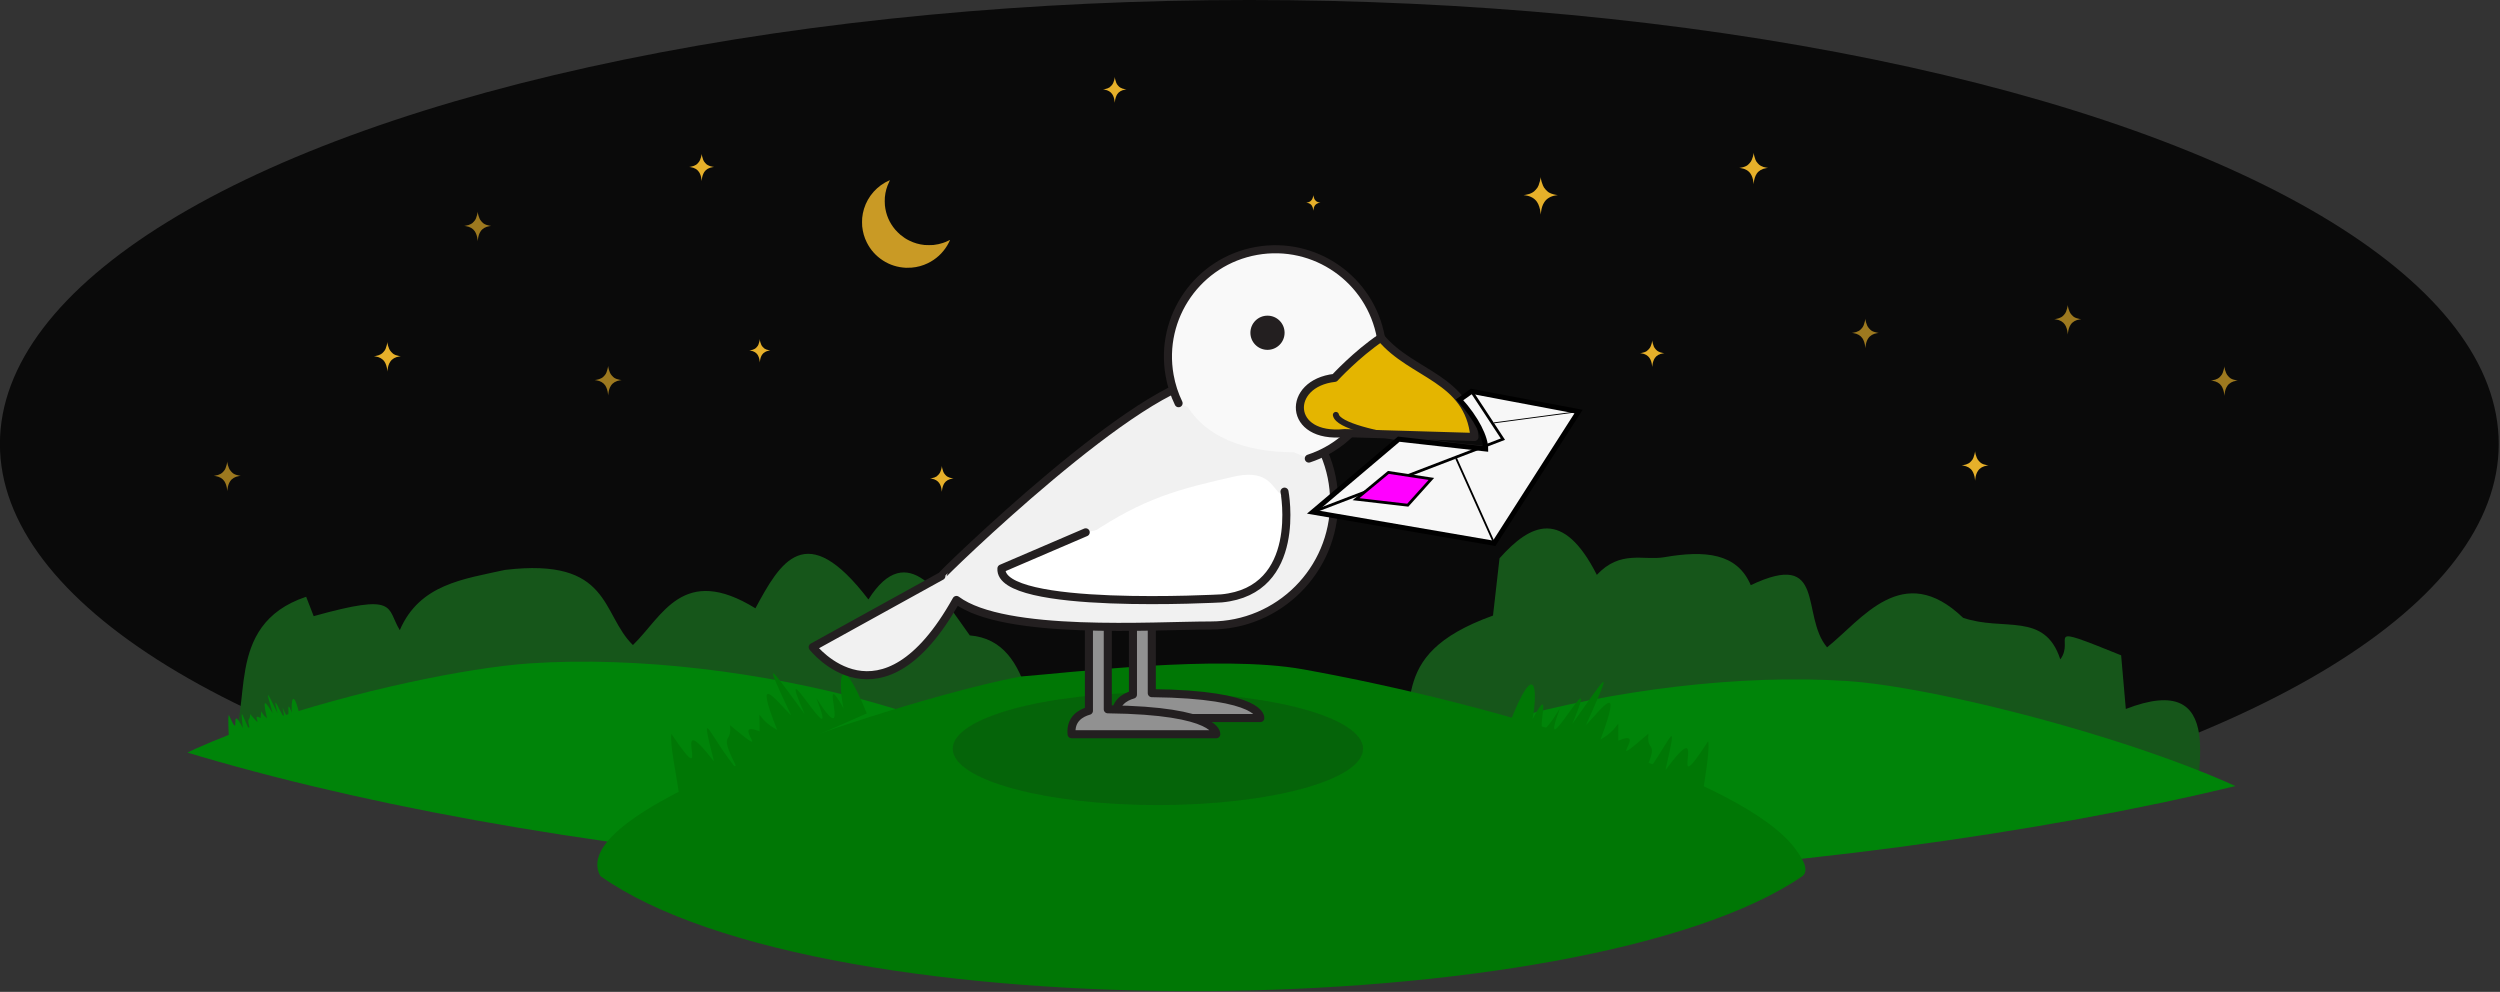 <?xml version="1.0" encoding="UTF-8" standalone="no"?>
<!-- Created with Inkscape (http://www.inkscape.org/) -->

<svg
   width="158.585mm"
   height="62.92mm"
   version="1.1"
   viewBox="0 0 158.585 62.92"
   id="svg145"
   sodipodi:docname="message-sent-night.svg"
   inkscape:version="1.4 (1:1.4+202410161351+e7c3feb100)"
   xmlns:inkscape="http://www.inkscape.org/namespaces/inkscape"
   xmlns:sodipodi="http://sodipodi.sourceforge.net/DTD/sodipodi-0.dtd"
   xmlns="http://www.w3.org/2000/svg"
   xmlns:svg="http://www.w3.org/2000/svg">
  <rect x="0" y="0" width="158.585" height="62.92" fill="#333333" stroke="none"/>
  <sodipodi:namedview
     id="namedview145"
     pagecolor="#ffffff"
     bordercolor="#000000"
     borderopacity="0.25"
     inkscape:showpageshadow="2"
     inkscape:pageopacity="0.0"
     inkscape:pagecheckerboard="0"
     inkscape:deskcolor="#d1d1d1"
     inkscape:document-units="mm"
     inkscape:zoom="1.6110048"
     inkscape:cx="401.92308"
     inkscape:cy="56.176122"
     inkscape:window-width="1803"
     inkscape:window-height="1125"
     inkscape:window-x="0"
     inkscape:window-y="0"
     inkscape:window-maximized="1"
     inkscape:current-layer="g16" />
  <defs
     id="defs11">
    <linearGradient
       id="linearGradient50606"
       x1="421.46"
       x2="458.99"
       y1="81.216"
       y2="80.958"
       gradientTransform="matrix(0.362,-0.008,0.009,0.452,-122.38,55.957)"
       gradientUnits="userSpaceOnUse">
      <stop
         stop-color="#d1a448"
         offset="0"
         id="stop1" />
      <stop
         stop-color="#9b7527"
         stop-opacity=".992"
         offset="1"
         id="stop2" />
    </linearGradient>
    <linearGradient
       id="linearGradient33560"
       x1="439.64"
       x2="412.56"
       y1="53.484"
       y2="53.871"
       gradientTransform="matrix(0.362,-0.008,0.009,0.452,-123.44,56.069)"
       gradientUnits="userSpaceOnUse">
      <stop
         stop-color="#96312a"
         offset="0"
         id="stop3" />
      <stop
         stop-color="#65211c"
         stop-opacity=".996"
         offset="1"
         id="stop4" />
    </linearGradient>
    <linearGradient
       id="linearGradient33562"
       x1="419.65"
       x2="452.28"
       y1="64.964"
       y2="65.351"
       gradientTransform="matrix(0.362,-0.007,0.009,0.428,-122.85,57.356)"
       gradientUnits="userSpaceOnUse">
      <stop
         stop-color="#c33f37"
         offset="0"
         id="stop5" />
      <stop
         stop-color="#b33a33"
         stop-opacity=".98"
         offset="1"
         id="stop6" />
    </linearGradient>
    <linearGradient
       id="linearGradient15121"
       x1="367.11"
       x2="367.22"
       y1="87.487"
       y2="90.811"
       gradientUnits="userSpaceOnUse">
      <stop
         stop-color="#916f6f"
         offset="0"
         id="stop7" />
      <stop
         stop-color="#685050"
         stop-opacity=".992"
         offset="1"
         id="stop8" />
    </linearGradient>
    <clipPath
       id="clipPath14">
      <ellipse
         transform="matrix(1,0.028,-0.014,1,0,0)"
         cx="106.13"
         cy="91.443"
         rx="117.86"
         ry="38.66"
         fill="#00ffff"
         stroke-width="0.322"
         id="ellipse8" />
    </clipPath>
    <filter
       id="filter37"
       x="0"
       y="0"
       width="1"
       height="1"
       color-interpolation-filters="sRGB">
      <feColorMatrix
         values="1 0 0 -0.186 -0 0 1 0 -0.186 -0 0 0 1 -0.186 -0 0 0 0 1 0"
         id="feColorMatrix8" />
    </filter>
    <filter
       id="filter38"
       x="-0.009"
       y="-0.008"
       width="1.017"
       height="1.008"
       color-interpolation-filters="sRGB">
      <feColorMatrix
         values="1 0 0 -0.186 -0 0 1 0 -0.186 -0 0 0 1 -0.186 -0 0 0 0 1 0"
         id="feColorMatrix9" />
    </filter>
    <filter
       id="filter39"
       x="0"
       y="0"
       width="1"
       height="1"
       color-interpolation-filters="sRGB">
      <feColorMatrix
         values="1 0 0 -0.156 -0 0 1 0 -0.156 -0 0 0 1 -0.156 -0 0 0 0 1 0"
         id="feColorMatrix10" />
    </filter>
    <filter
       id="filter40"
       x="-0.002"
       y="-0.001"
       width="1.004"
       height="1.003"
       color-interpolation-filters="sRGB">
      <feColorMatrix
         values="1 0 0 -0.156 -0 0 1 0 -0.156 -0 0 0 1 -0.156 -0 0 0 0 1 0"
         id="feColorMatrix11" />
    </filter>
  </defs>
  <g
     transform="matrix(0.879,0,0,1,-11.674,-42.159)"
     style="mix-blend-mode:difference"
     id="g33">
    <ellipse
       cx="103.44"
       cy="70.321"
       rx="90.165"
       ry="28.162"
       fill-opacity="0.8"
       stroke-width="0.24"
       id="ellipse11" />
    <g
       transform="matrix(0.929,-0.021,0.013,0.728,6.796,3.709)"
       clip-path="url(#clipPath14)"
       fill="#32c63d"
       id="g16">
      <path
         d="m 80.205,119.5 c 0.783,-2.441 0.814,-1.175 0.656,-0.19 0.78,-1.756 -0.323,1.803 0.762,-0.354 -0.751,2.427 1.272,-2.153 0.332,0.564 1.046,-1.826 1.165,-2.081 0.377,0.052 0.445,-0.571 1.068,-1.639 0.396,0.517 0.642,-0.431 0.478,-0.979 0.494,0.055 0.883,-0.466 -0.516,1.208 0.834,-0.225 -0.08,0.76 0.385,0.107 -0.258,1.684 0.82,-1.218 1.152,-2.635 0.71,-0.383 1.361,-2.249 -0.091,1.458 1.195,-0.986 0.055,0.325 -0.147,1.538 -0.222,2.224"
         fill="#32c63d"
         stroke-opacity="0"
         id="path11" />
      <path
         d="m 23.066,118.44 c 2.126,-2.885 -0.434,-10.488 6.218,-12.782 l 0.561,1.707 c 6.613,-1.872 5.638,-0.581 6.669,1.415 1.596,-3.97 5.014,-4.304 8.244,-5.015 8.277,-0.863 7.39,4.034 9.84,6.833 2.333,-2.424 3.966,-6.993 9.558,-2.928 1.993,-3.972 4.021,-7.799 8.785,-0.517 3.146,-5.34 5.711,-0.057 7.828,3.358 5.09,0.63 4.705,8.577 6.31,15.75 z"
         fill="#16561a"
         stroke-width="0.322"
         id="path12"
         sodipodi:nodetypes="ccccccccccc" />
      <path
         d="M 14.12,125.564 C 11.483,119.243 36.637,112.42 46.61,111.961 c 16.721,-0.762 39.3,6.662 44.083,15.534 0.3,0.556 0.169,0.313 0.385,0.783 0.286,0.622 0.38,1.277 -0.005,1.581 -14.96,12.445 -53.265,11.987 -68.338,-2.248 z"
         fill="#008409"
         id="path13"
         sodipodi:nodetypes="ccssccc" />
      <path
         d="m 28.658,116.04 c -0.509,-2.559 -0.678,-1.312 -0.629,-0.308 -0.581,-1.88 0.124,1.843 -0.716,-0.49 0.48,2.539 -1.025,-2.363 -0.391,0.497 -0.838,-1.998 -0.927,-2.273 -0.379,-0.017 -0.379,-0.646 -0.879,-1.817 -0.448,0.439 -0.589,-0.543 -0.367,-1.056 -0.495,-0.036 -0.824,-0.622 0.38,1.29 -0.802,-0.375 -0.004,0.767 -0.393,0.035 0.073,1.714 -0.679,-1.355 -0.854,-2.819 -0.661,-0.508 -1.103,-2.475 -0.069,1.46 -1.076,-1.194 -0.09,0.312 -0.022,1.549 -0.022,2.242"
         fill="#008409"
         stroke-opacity="0"
         id="path14" />
      <path
         d="m 175.32,130.53 c 0.637,-5.357 3.063,-14.217 -4.875,-11.022 l -0.298,-4.683 c -6.345,-3.085 -3.494,-1.569 -4.729,0.215 -1.153,-4.227 -4.376,-2.532 -7.497,-3.837 -4.628,-5.196 -7.874,-0.048 -10.6,2.267 -2.049,-2.835 0.123,-8.568 -5.849,-5.585 -1.02,-2.839 -3.526,-3.15 -6.672,-2.63 -1.623,0.268 -3.396,-0.764 -5.267,1.387 -2.54,-5.873 -5.073,-4.645 -7.536,-1.66 l -0.576,4.974 c -8.861,3.295 -5.438,8.303 -7.939,12.966 z"
         fill="#16561a"
         stroke-width="0.322"
         id="path15"
         sodipodi:nodetypes="cccccccsccccc" />
      <path
         d="m 185.95,134.06 c 2.81,-6.166 -27.129,-16.584 -37.082,-17.608 -16.687,-1.711 -39.454,4.425 -44.481,13.02 -0.315,0.538 -0.177,0.303 -0.407,0.761 -0.303,0.605 -0.415,1.255 -0.039,1.581 14.602,13.284 66.552,15.615 82.008,2.247 z"
         fill="#008409"
         id="path16"
         sodipodi:nodetypes="cccsccc" />
    </g>
    <g
       transform="translate(-0.695,-5.177)"
       fill="#fbc02d"
       style="mix-blend-mode:difference"
       id="g32">
      <path
         d="m 79.37,64.323 c -0.62,-0.025 -1.182,-0.181 -1.681,-0.467 -0.504,-0.288 -0.891,-0.669 -1.16,-1.141 -0.182,-0.32 -0.287,-0.643 -0.333,-1.023 -0.012,-0.097 -0.011,-0.435 0,-0.527 0.015,-0.119 0.029,-0.202 0.046,-0.281 0.181,-0.827 0.765,-1.545 1.602,-1.968 0.078,-0.04 0.341,-0.154 0.354,-0.154 0.004,0 -0.021,0.051 -0.056,0.114 -0.172,0.31 -0.27,0.617 -0.309,0.972 -0.013,0.117 -0.011,0.405 0.004,0.524 0.071,0.577 0.313,1.077 0.736,1.524 0.076,0.08 0.296,0.272 0.391,0.341 0.209,0.151 0.393,0.257 0.622,0.357 0.358,0.156 0.701,0.243 1.113,0.283 0.109,0.01 0.535,0.01 0.632,2.07e-4 0.275,-0.029 0.47,-0.066 0.688,-0.129 0.138,-0.04 0.234,-0.075 0.385,-0.139 0.129,-0.055 0.136,-0.057 0.13,-0.042 -0.017,0.043 -0.146,0.263 -0.202,0.344 -0.335,0.487 -0.811,0.87 -1.39,1.118 -0.372,0.159 -0.766,0.254 -1.18,0.284 -0.097,0.007 -0.317,0.012 -0.392,0.009 z"
         opacity="0.792"
         stroke-width="0.008"
         id="path17" />
      <path
         d="m 125.15,60.837 c -0.027,-0.26 -0.122,-0.519 -0.254,-0.691 -0.169,-0.22 -0.459,-0.368 -0.809,-0.412 l -0.156,-0.02 0.142,-0.02 c 0.193,-0.027 0.331,-0.067 0.481,-0.139 0.101,-0.049 0.153,-0.087 0.258,-0.191 0.111,-0.111 0.141,-0.151 0.2,-0.273 0.329,-0.821 -0.021,-0.679 0.314,0.014 0.05,0.101 0.09,0.155 0.184,0.249 0.066,0.066 0.16,0.143 0.207,0.171 0.125,0.073 0.315,0.134 0.509,0.164 l 0.169,0.026 -0.148,0.018 c -0.354,0.044 -0.648,0.195 -0.815,0.418 -0.133,0.178 -0.204,0.358 -0.245,0.631 l -0.025,0.167 z"
         opacity="0.909"
         stroke-width="0.015"
         id="path18" />
      <path
         d="M 68.8,70.26 C 68.784,70.1 68.725,69.94 68.643,69.834 68.539,69.698 68.36,69.607 68.144,69.58 L 68.048,69.567 68.135,69.555 c 0.119,-0.016 0.204,-0.041 0.297,-0.086 0.062,-0.03 0.094,-0.053 0.159,-0.118 0.069,-0.068 0.087,-0.093 0.123,-0.168 0.203,-0.506 -0.013,-0.419 0.194,0.009 0.031,0.062 0.055,0.095 0.114,0.153 0.041,0.041 0.098,0.088 0.128,0.105 0.077,0.045 0.194,0.083 0.314,0.101 l 0.104,0.016 -0.091,0.012 c -0.218,0.027 -0.399,0.12 -0.503,0.258 -0.082,0.11 -0.126,0.221 -0.151,0.389 l -0.016,0.103 z"
         opacity="0.909"
         stroke-width="0.012"
         id="path19" />
      <path
         d="m 41.921,70.818 c -0.021,-0.204 -0.096,-0.408 -0.2,-0.544 -0.133,-0.174 -0.361,-0.29 -0.637,-0.325 l -0.123,-0.015 0.111,-0.015 c 0.152,-0.021 0.26,-0.052 0.379,-0.109 0.08,-0.038 0.12,-0.068 0.203,-0.15 0.088,-0.087 0.111,-0.119 0.157,-0.215 0.259,-0.646 -0.016,-0.535 0.247,0.011 0.039,0.079 0.071,0.122 0.145,0.196 0.052,0.052 0.126,0.113 0.163,0.135 0.098,0.058 0.248,0.106 0.401,0.129 l 0.133,0.02 -0.117,0.014 c -0.279,0.035 -0.51,0.153 -0.642,0.329 -0.105,0.14 -0.16,0.282 -0.193,0.497 l -0.02,0.131 z"
         opacity="0.909"
         stroke-width="0.012"
         id="path20" />
      <path
         d="m 81.956,78.458 c 0.018,-0.178 0.084,-0.356 0.174,-0.474 0.116,-0.151 0.315,-0.252 0.555,-0.283 l 0.107,-0.014 -0.097,-0.013 c -0.132,-0.018 -0.227,-0.046 -0.33,-0.095 -0.07,-0.033 -0.105,-0.059 -0.177,-0.131 -0.076,-0.076 -0.097,-0.104 -0.137,-0.187 -0.226,-0.563 0.014,-0.466 -0.216,0.009 -0.034,0.069 -0.062,0.106 -0.127,0.171 -0.046,0.045 -0.11,0.098 -0.142,0.117 -0.086,0.05 -0.216,0.092 -0.35,0.112 l -0.116,0.017 0.102,0.013 c 0.243,0.031 0.444,0.134 0.559,0.287 0.092,0.122 0.14,0.246 0.168,0.433 l 0.017,0.114 z"
         opacity="0.909"
         stroke-width="0.01"
         id="path21" />
      <path
         d="m 64.621,58.743 c 0.019,-0.189 0.088,-0.377 0.185,-0.502 0.123,-0.16 0.333,-0.267 0.588,-0.3 l 0.114,-0.015 -0.103,-0.014 c -0.14,-0.019 -0.24,-0.048 -0.35,-0.101 -0.074,-0.035 -0.111,-0.063 -0.187,-0.139 -0.081,-0.08 -0.103,-0.11 -0.145,-0.198 -0.239,-0.597 0.015,-0.494 -0.228,0.01 -0.036,0.073 -0.065,0.113 -0.134,0.181 -0.048,0.048 -0.116,0.104 -0.151,0.124 -0.091,0.053 -0.229,0.098 -0.37,0.119 l -0.123,0.019 0.108,0.014 c 0.258,0.032 0.471,0.142 0.592,0.304 0.097,0.129 0.148,0.26 0.178,0.459 l 0.018,0.121 z"
         opacity="0.909"
         stroke-width="0.016"
         id="path22" />
      <path
         d="m 140.54,58.93 c 0.022,-0.218 0.102,-0.436 0.214,-0.58 0.142,-0.185 0.385,-0.309 0.68,-0.347 l 0.131,-0.017 -0.119,-0.016 c -0.162,-0.022 -0.278,-0.056 -0.404,-0.117 -0.085,-0.041 -0.128,-0.073 -0.216,-0.16 -0.094,-0.093 -0.119,-0.127 -0.168,-0.229 -0.276,-0.69 0.017,-0.571 -0.264,0.012 -0.042,0.085 -0.075,0.13 -0.155,0.209 -0.056,0.056 -0.134,0.12 -0.174,0.144 -0.105,0.062 -0.265,0.113 -0.428,0.137 l -0.142,0.021 0.125,0.016 c 0.298,0.037 0.544,0.164 0.685,0.351 0.112,0.149 0.171,0.301 0.206,0.53 l 0.021,0.14 z"
         opacity="0.909"
         stroke-width="0.021"
         id="path23" />
      <path
         d="m 133.22,70.536 c 0.019,-0.184 0.086,-0.367 0.18,-0.49 0.12,-0.156 0.325,-0.261 0.573,-0.292 l 0.111,-0.014 -0.1,-0.014 c -0.136,-0.019 -0.234,-0.047 -0.341,-0.099 -0.072,-0.035 -0.108,-0.061 -0.183,-0.135 -0.079,-0.078 -0.1,-0.107 -0.142,-0.193 -0.233,-0.582 0.014,-0.481 -0.223,0.01 -0.035,0.071 -0.064,0.11 -0.131,0.176 -0.047,0.047 -0.113,0.101 -0.147,0.121 -0.088,0.052 -0.223,0.095 -0.361,0.116 l -0.12,0.018 0.105,0.013 c 0.251,0.031 0.459,0.138 0.578,0.296 0.095,0.126 0.144,0.254 0.174,0.447 l 0.018,0.118 z"
         opacity="0.909"
         stroke-width="0.016"
         id="path24" />
      <path
         d="m 156.5,77.742 c -0.021,-0.204 -0.096,-0.408 -0.2,-0.544 -0.133,-0.174 -0.361,-0.29 -0.637,-0.325 l -0.123,-0.015 0.111,-0.015 c 0.152,-0.021 0.26,-0.052 0.379,-0.109 0.08,-0.038 0.12,-0.068 0.203,-0.15 0.088,-0.087 0.111,-0.119 0.157,-0.215 0.259,-0.646 -0.016,-0.535 0.247,0.011 0.039,0.079 0.071,0.122 0.145,0.196 0.052,0.052 0.126,0.113 0.163,0.135 0.098,0.058 0.248,0.106 0.401,0.129 l 0.133,0.02 -0.117,0.014 c -0.279,0.035 -0.51,0.153 -0.642,0.329 -0.105,0.14 -0.16,0.282 -0.193,0.497 l -0.02,0.131 z"
         opacity="0.909"
         stroke-width="0.012"
         id="path25" />
      <g
         fill-opacity="0.672"
         stroke-width="0.012"
         id="g31">
        <path
           d="m 163.19,68.468 c -0.021,-0.204 -0.096,-0.408 -0.2,-0.544 -0.133,-0.173 -0.361,-0.29 -0.637,-0.325 l -0.123,-0.016 0.112,-0.015 c 0.152,-0.021 0.26,-0.052 0.379,-0.109 0.08,-0.038 0.12,-0.068 0.203,-0.15 0.088,-0.087 0.111,-0.119 0.157,-0.215 0.259,-0.646 -0.016,-0.535 0.247,0.011 0.039,0.079 0.071,0.122 0.145,0.196 0.052,0.052 0.126,0.113 0.163,0.135 0.098,0.058 0.248,0.106 0.401,0.129 l 0.133,0.02 -0.117,0.014 c -0.279,0.035 -0.51,0.153 -0.642,0.329 -0.105,0.14 -0.16,0.282 -0.193,0.497 l -0.02,0.131 z"
           opacity="0.909"
           id="path26" />
        <path
           d="m 148.58,69.338 c -0.021,-0.204 -0.096,-0.408 -0.2,-0.544 -0.133,-0.173 -0.361,-0.29 -0.637,-0.325 l -0.123,-0.016 0.112,-0.015 c 0.152,-0.021 0.26,-0.052 0.379,-0.109 0.08,-0.038 0.12,-0.068 0.203,-0.15 0.088,-0.087 0.111,-0.119 0.157,-0.215 0.259,-0.646 -0.016,-0.535 0.247,0.011 0.039,0.079 0.071,0.122 0.145,0.196 0.052,0.052 0.126,0.113 0.163,0.135 0.098,0.058 0.248,0.106 0.401,0.129 l 0.133,0.02 -0.117,0.014 c -0.279,0.035 -0.51,0.153 -0.642,0.329 -0.105,0.14 -0.16,0.282 -0.193,0.497 l -0.02,0.131 z"
           opacity="0.909"
           id="path27" />
        <path
           d="M 57.853,72.33 C 57.832,72.126 57.757,71.922 57.653,71.786 57.52,71.613 57.292,71.497 57.016,71.462 l -0.123,-0.016 0.112,-0.015 c 0.152,-0.021 0.26,-0.052 0.379,-0.109 0.08,-0.038 0.12,-0.068 0.203,-0.15 0.088,-0.087 0.111,-0.119 0.157,-0.215 0.259,-0.646 -0.016,-0.535 0.247,0.011 0.039,0.079 0.071,0.122 0.145,0.196 0.052,0.052 0.126,0.113 0.163,0.135 0.098,0.058 0.248,0.106 0.401,0.129 l 0.133,0.02 -0.117,0.014 c -0.279,0.035 -0.51,0.153 -0.642,0.329 -0.105,0.14 -0.16,0.282 -0.193,0.497 l -0.02,0.131 z"
           opacity="0.909"
           id="path28" />
        <path
           d="M 30.366,78.403 C 30.345,78.199 30.27,77.995 30.166,77.859 30.033,77.686 29.805,77.57 29.529,77.535 l -0.123,-0.016 0.112,-0.015 c 0.152,-0.021 0.26,-0.052 0.379,-0.109 0.08,-0.038 0.12,-0.068 0.203,-0.15 0.088,-0.087 0.111,-0.119 0.157,-0.215 0.259,-0.646 -0.016,-0.535 0.247,0.011 0.039,0.079 0.071,0.122 0.145,0.196 0.052,0.052 0.126,0.113 0.163,0.135 0.098,0.058 0.248,0.106 0.401,0.129 l 0.133,0.02 -0.117,0.014 c -0.279,0.035 -0.51,0.153 -0.642,0.329 -0.105,0.14 -0.16,0.282 -0.193,0.497 l -0.02,0.131 z"
           opacity="0.909"
           id="path29" />
        <path
           d="M 48.44,62.55 C 48.419,62.346 48.344,62.142 48.24,62.006 48.107,61.833 47.879,61.717 47.603,61.682 l -0.123,-0.016 0.112,-0.015 c 0.152,-0.021 0.26,-0.052 0.379,-0.109 0.08,-0.038 0.12,-0.068 0.203,-0.15 0.088,-0.087 0.111,-0.119 0.157,-0.215 0.259,-0.646 -0.016,-0.535 0.247,0.011 0.039,0.079 0.071,0.122 0.145,0.196 0.052,0.052 0.126,0.113 0.163,0.135 0.098,0.058 0.248,0.106 0.401,0.129 l 0.133,0.02 -0.117,0.014 c -0.279,0.035 -0.51,0.153 -0.642,0.329 -0.105,0.14 -0.16,0.282 -0.193,0.497 l -0.02,0.131 z"
           opacity="0.909"
           id="path30" />
        <path
           d="m 174.49,72.36 c -0.021,-0.204 -0.096,-0.408 -0.2,-0.544 -0.133,-0.173 -0.361,-0.29 -0.637,-0.325 l -0.123,-0.016 0.112,-0.015 c 0.152,-0.021 0.26,-0.052 0.379,-0.109 0.08,-0.038 0.12,-0.068 0.203,-0.15 0.088,-0.087 0.111,-0.119 0.157,-0.215 0.259,-0.646 -0.016,-0.535 0.247,0.011 0.039,0.079 0.071,0.122 0.145,0.196 0.052,0.052 0.126,0.113 0.163,0.135 0.098,0.058 0.248,0.106 0.401,0.129 l 0.133,0.02 -0.117,0.014 c -0.279,0.035 -0.51,0.153 -0.642,0.329 -0.105,0.14 -0.16,0.282 -0.193,0.497 l -0.02,0.131 z"
           opacity="0.909"
           id="path31" />
      </g>
      <path
         d="m 94.435,53.78 c 0.018,-0.178 0.084,-0.356 0.174,-0.474 0.116,-0.151 0.315,-0.252 0.555,-0.283 l 0.107,-0.014 -0.097,-0.013 c -0.132,-0.018 -0.227,-0.046 -0.33,-0.095 -0.07,-0.033 -0.105,-0.059 -0.177,-0.131 -0.076,-0.076 -0.097,-0.104 -0.137,-0.187 -0.226,-0.563 0.014,-0.466 -0.216,0.009 -0.034,0.069 -0.062,0.106 -0.127,0.171 -0.046,0.045 -0.11,0.098 -0.142,0.117 -0.086,0.05 -0.216,0.092 -0.35,0.112 l -0.116,0.017 0.102,0.013 c 0.243,0.031 0.444,0.134 0.559,0.287 0.092,0.122 0.14,0.246 0.168,0.433 l 0.017,0.114 z"
         opacity="0.909"
         stroke-width="0.01"
         id="path35" />
      <path
         d="m 108.76,60.662 c 0.011,-0.109 0.051,-0.217 0.106,-0.289 0.071,-0.092 0.192,-0.154 0.339,-0.173 l 0.065,-0.008 -0.059,-0.008 c -0.081,-0.011 -0.138,-0.028 -0.201,-0.058 -0.042,-0.02 -0.064,-0.036 -0.108,-0.08 -0.047,-0.046 -0.059,-0.063 -0.084,-0.114 -0.138,-0.343 0.009,-0.284 -0.131,0.006 -0.021,0.042 -0.038,0.065 -0.077,0.104 -0.028,0.028 -0.067,0.06 -0.087,0.072 -0.052,0.031 -0.132,0.056 -0.213,0.068 l -0.071,0.011 0.062,0.008 c 0.148,0.019 0.271,0.081 0.341,0.175 0.056,0.074 0.085,0.15 0.102,0.264 l 0.011,0.07 z"
         opacity="0.909"
         stroke-width="0.006"
         id="path36" />
    </g>
  </g>
  <g
     transform="translate(-27.477,-42.159)"
     id="g58">
    <g
       transform="matrix(0.929,-0.021,0.013,0.728,55.479,5.136)"
       fill="#007705"
       id="g56">
      <path
         d="m 9.068,127.45 c -2.636,-6.32 22.213,-15.177 28.941,-16.552 3.034,-0.197 13.556,-1.554 19.268,-0.07 13.261,3.444 30.074,10.467 33.417,16.669 0.3,0.556 0.169,0.313 0.385,0.783 0.286,0.622 0.38,1.277 -0.005,1.581 -14.96,12.445 -66.933,11.824 -82.006,-2.41 z"
         id="path54"
         sodipodi:nodetypes="ccsssccc" />
      <path
         d="m 27.454,113.811 c -1.818,-5.974 -1.935,-2.906 -1.586,-0.506 -1.834,-4.313 0.724,4.396 -1.837,-0.911 1.743,5.939 -3.014,-5.309 -0.825,1.345 -2.478,-4.499 -2.758,-5.128 -0.916,0.101 -1.061,-1.415 -2.536,-4.049 -0.977,1.227 -1.543,-1.088 -1.128,-2.407 -1.199,0.1 -2.127,-1.189 1.212,2.965 -2.017,-0.603 0.168,1.849 -0.938,0.234 0.572,4.102 -1.948,-3.009 -2.708,-6.471 -1.709,-0.976 -3.229,-5.549 0.173,3.543 -2.866,-2.473 -0.144,0.785 0.307,3.742 0.466,5.411"
         stroke-opacity="0"
         id="path55"
         style="stroke-width:2.426" />
      <path
         d="m 71.266,116.079 c 1.933,-6.028 2.009,-2.903 1.621,-0.47 1.925,-4.337 -0.797,4.453 1.882,-0.875 -1.855,5.994 3.14,-5.317 0.821,1.392 2.584,-4.509 2.877,-5.14 0.93,0.129 1.099,-1.41 2.637,-4.049 0.978,1.276 1.585,-1.064 1.181,-2.417 1.219,0.136 2.181,-1.15 -1.275,2.984 2.061,-0.557 -0.197,1.876 0.952,0.264 -0.638,4.158 2.024,-3.007 2.846,-6.509 1.753,-0.945 3.362,-5.555 -0.225,3.601 2.951,-2.436 0.136,0.803 -0.364,3.799 -0.548,5.492"
         stroke-opacity="0"
         id="path56"
         style="stroke-width:2.47" />
    </g>
  </g>
  <path
     inkscape:connector-curvature="0"
     style="opacity:0.2;fill:#1a1a1a;fill-opacity:1;stroke-width:0.108"
     d="m 86.465,47.497 c 0,1.97 -5.827,3.572 -13.015,3.572 -7.188,0 -13.015,-1.602 -13.015,-3.572 -2e-6,-1.97 5.827,-3.572 13.015,-3.572 7.188,3e-6 13.015,1.602 13.015,3.572 z"
     id="path4"
     inkscape:export-xdpi="78.422279"
     inkscape:export-ydpi="78.422279" />
  <g
     transform="matrix(0.128,0,0,0.128,433.101,390.387)"
     id="g13018"
     inkscape:export-xdpi="78.422279"
     inkscape:export-ydpi="78.422279">
    <path
       style="fill:#919191;stroke:#231f20;stroke-width:4;stroke-linecap:round;stroke-linejoin:round;stroke-miterlimit:10"
       inkscape:connector-curvature="0"
       stroke-miterlimit="10"
       d="m -2822.141,-2705.662 v -42.16 c 0,-2.578 2.096,-4.675 4.674,-4.675 2.576,0 4.672,2.097 4.672,4.675 v 41.431 c 55.233,0.631 53.779,12.346 53.779,12.346 h -71.706 c -0.715,-7.505 4.48,-10.457 8.581,-11.617 z"
       id="path13004" />
    <path
       style="fill:#919191;stroke:#231f20;stroke-width:4;stroke-linecap:round;stroke-linejoin:round;stroke-miterlimit:10"
       inkscape:connector-curvature="0"
       stroke-miterlimit="10"
       d="m -2843.961,-2697.655 v -42.16 c 0,-2.579 2.096,-4.674 4.675,-4.674 2.583,0 4.679,2.095 4.679,4.674 v 41.426 c 55.227,0.636 53.772,12.352 53.772,12.352 h -71.705 c -0.718,-7.507 4.482,-10.457 8.579,-11.618 z"
       id="path13006" />
    <path
       style="fill:#f1f1f1;fill-opacity:1;stroke:#231f20;stroke-width:4;stroke-linecap:round;stroke-linejoin:round;stroke-miterlimit:10"
       inkscape:connector-curvature="0"
       stroke-miterlimit="10"
       d="m -2917.074,-2764.424 c -0.069,-0.612 99.626,-97.947 133.433,-97.947 33.802,0 61.219,27.413 61.219,61.221 0,33.816 -27.417,61.23 -61.219,61.23 -28.163,0 -102.046,5.157 -125.971,-12.646 -37.363,66.929 -71.234,23.368 -71.234,23.368 z"
       id="path13008" />
    <path
       style="fill:#f9f9f9;fill-opacity:1;stroke:#231f20;stroke-width:4;stroke-linecap:round;stroke-linejoin:round;stroke-miterlimit:10"
       inkscape:connector-curvature="0"
       stroke-miterlimit="10"
       d="m -2734.987,-2822.647 c 24.788,-8.118 40.457,-33.453 35.755,-59.871 -5.164,-28.92 -32.781,-48.184 -61.703,-43.031 -28.925,5.157 -48.182,32.775 -43.032,61.701 0.872,4.893 2.388,9.508 4.447,13.771"
       id="path13010" />
    <path
       style="fill:#e4b500;fill-opacity:1;stroke:#231f20;stroke-width:4;stroke-linecap:round;stroke-linejoin:round;stroke-miterlimit:10"
       inkscape:connector-curvature="0"
       stroke-miterlimit="10"
       d="m -2717.279,-2835.264 c -28.349,2.932 -28.914,-24.668 -4.88,-27.371 0,0 10.768,-11.717 22.927,-19.883 15.36,18.48 43.516,19.977 46.341,49.161 z"
       id="path13012" />
    <path
       style="fill:#ffffff;stroke:#231f20;stroke-width:4;stroke-linecap:round;stroke-linejoin:round;stroke-miterlimit:10"
       inkscape:connector-curvature="0"
       stroke-miterlimit="10"
       d="m -2747.035,-2806.25 c 0,0 9.356,48.997 -31.167,52.895 0,0 -110.677,6.229 -109.108,-14.807 l 41.761,-17.929"
       id="path13014" />
    <path
       style="opacity:1;fill:#ffffff;fill-opacity:1;stroke-width:2.071"
       d="m -2843.092,-2785.374 c 26.257,-17.453 42.435,-21.941 72.535,-28.673 15.597,-2.85 17.367,5.647 21.961,9.619 l -51.565,24.274 z"
       id="path145"
       sodipodi:nodetypes="ccccc" />
    <circle
       style="fill:#231f20"
       cx="-2755.46"
       cy="-2884.991"
       r="8.473"
       id="circle13016" />
    <path
       style="fill:#f9f9f9;stroke:none;stroke-width:2.071"
       d="m -2795.214,-2848.58 c 10.94,17.617 33.61,23.616 57.279,22.73 l -12.729,-12.274 z"
       id="path34"
       sodipodi:nodetypes="cccc" />
  </g>
  <path
     inkscape:connector-curvature="0"
     style="fill:none;stroke:#231f20;stroke-width:0.383;stroke-linecap:round;stroke-linejoin:round;stroke-miterlimit:10"
     stroke-miterlimit="10"
     d="m 94.245,28.481 c 0,0 -9.233,-0.813 -9.505,-2.16"
     id="path14352"
     inkscape:export-xdpi="78.422279"
     inkscape:export-ydpi="78.422279" />
  <path
     style="fill:#f7f7f7;fill-opacity:1;stroke:#000000;stroke-width:0.316;stroke-linecap:butt;stroke-linejoin:miter;stroke-miterlimit:4;stroke-dasharray:none;stroke-opacity:1"
     d="m 88.728,27.859 -5.462,4.625 11.52,1.979 5.348,-8.357 -6.792,-1.281 -0.754,0.537 c 1.088,1.189 1.664,2.416 1.657,3.119 z"
     id="path12911"
     inkscape:connector-curvature="0"
     sodipodi:nodetypes="cccccccc"
     inkscape:export-xdpi="78.422279"
     inkscape:export-ydpi="78.422279" />
  <path
     style="fill:none;stroke:#000000;stroke-width:0.177;stroke-linecap:butt;stroke-linejoin:miter;stroke-miterlimit:4;stroke-dasharray:none;stroke-opacity:1"
     d="m 83.266,32.484 12.069,-4.627 -1.993,-3.032 v 0"
     id="path13723"
     inkscape:connector-curvature="0"
     sodipodi:nodetypes="cccc"
     inkscape:export-xdpi="78.422279"
     inkscape:export-ydpi="78.422279" />
  <path
     style="fill:#ff00ff;stroke:#000000;stroke-width:0.177;stroke-linecap:butt;stroke-linejoin:miter;stroke-miterlimit:4;stroke-dasharray:none;stroke-opacity:1"
     d="m 88.073,29.967 -2.054,1.698 3.281,0.381 1.498,-1.667 z"
     id="path13720"
     inkscape:connector-curvature="0"
     sodipodi:nodetypes="ccccc"
     inkscape:export-xdpi="78.422279"
     inkscape:export-ydpi="78.422279" />
  <path
     style="fill:none;stroke:#000000;stroke-width:0.118;stroke-linecap:butt;stroke-linejoin:miter;stroke-miterlimit:4;stroke-dasharray:none;stroke-opacity:1"
     d="m 94.786,34.463 -2.421,-5.394"
     id="path13725"
     inkscape:connector-curvature="0"
     sodipodi:nodetypes="cc"
     inkscape:export-xdpi="78.422279"
     inkscape:export-ydpi="78.422279" />
  <path
     style="fill:none;stroke:#000000;stroke-width:0.059;stroke-linecap:butt;stroke-linejoin:miter;stroke-miterlimit:4;stroke-dasharray:none;stroke-opacity:1"
     d="m 94.765,26.825 5.369,-0.719"
     id="path13727"
     inkscape:connector-curvature="0"
     sodipodi:nodetypes="cc"
     inkscape:export-xdpi="78.422279"
     inkscape:export-ydpi="78.422279" />
</svg>
